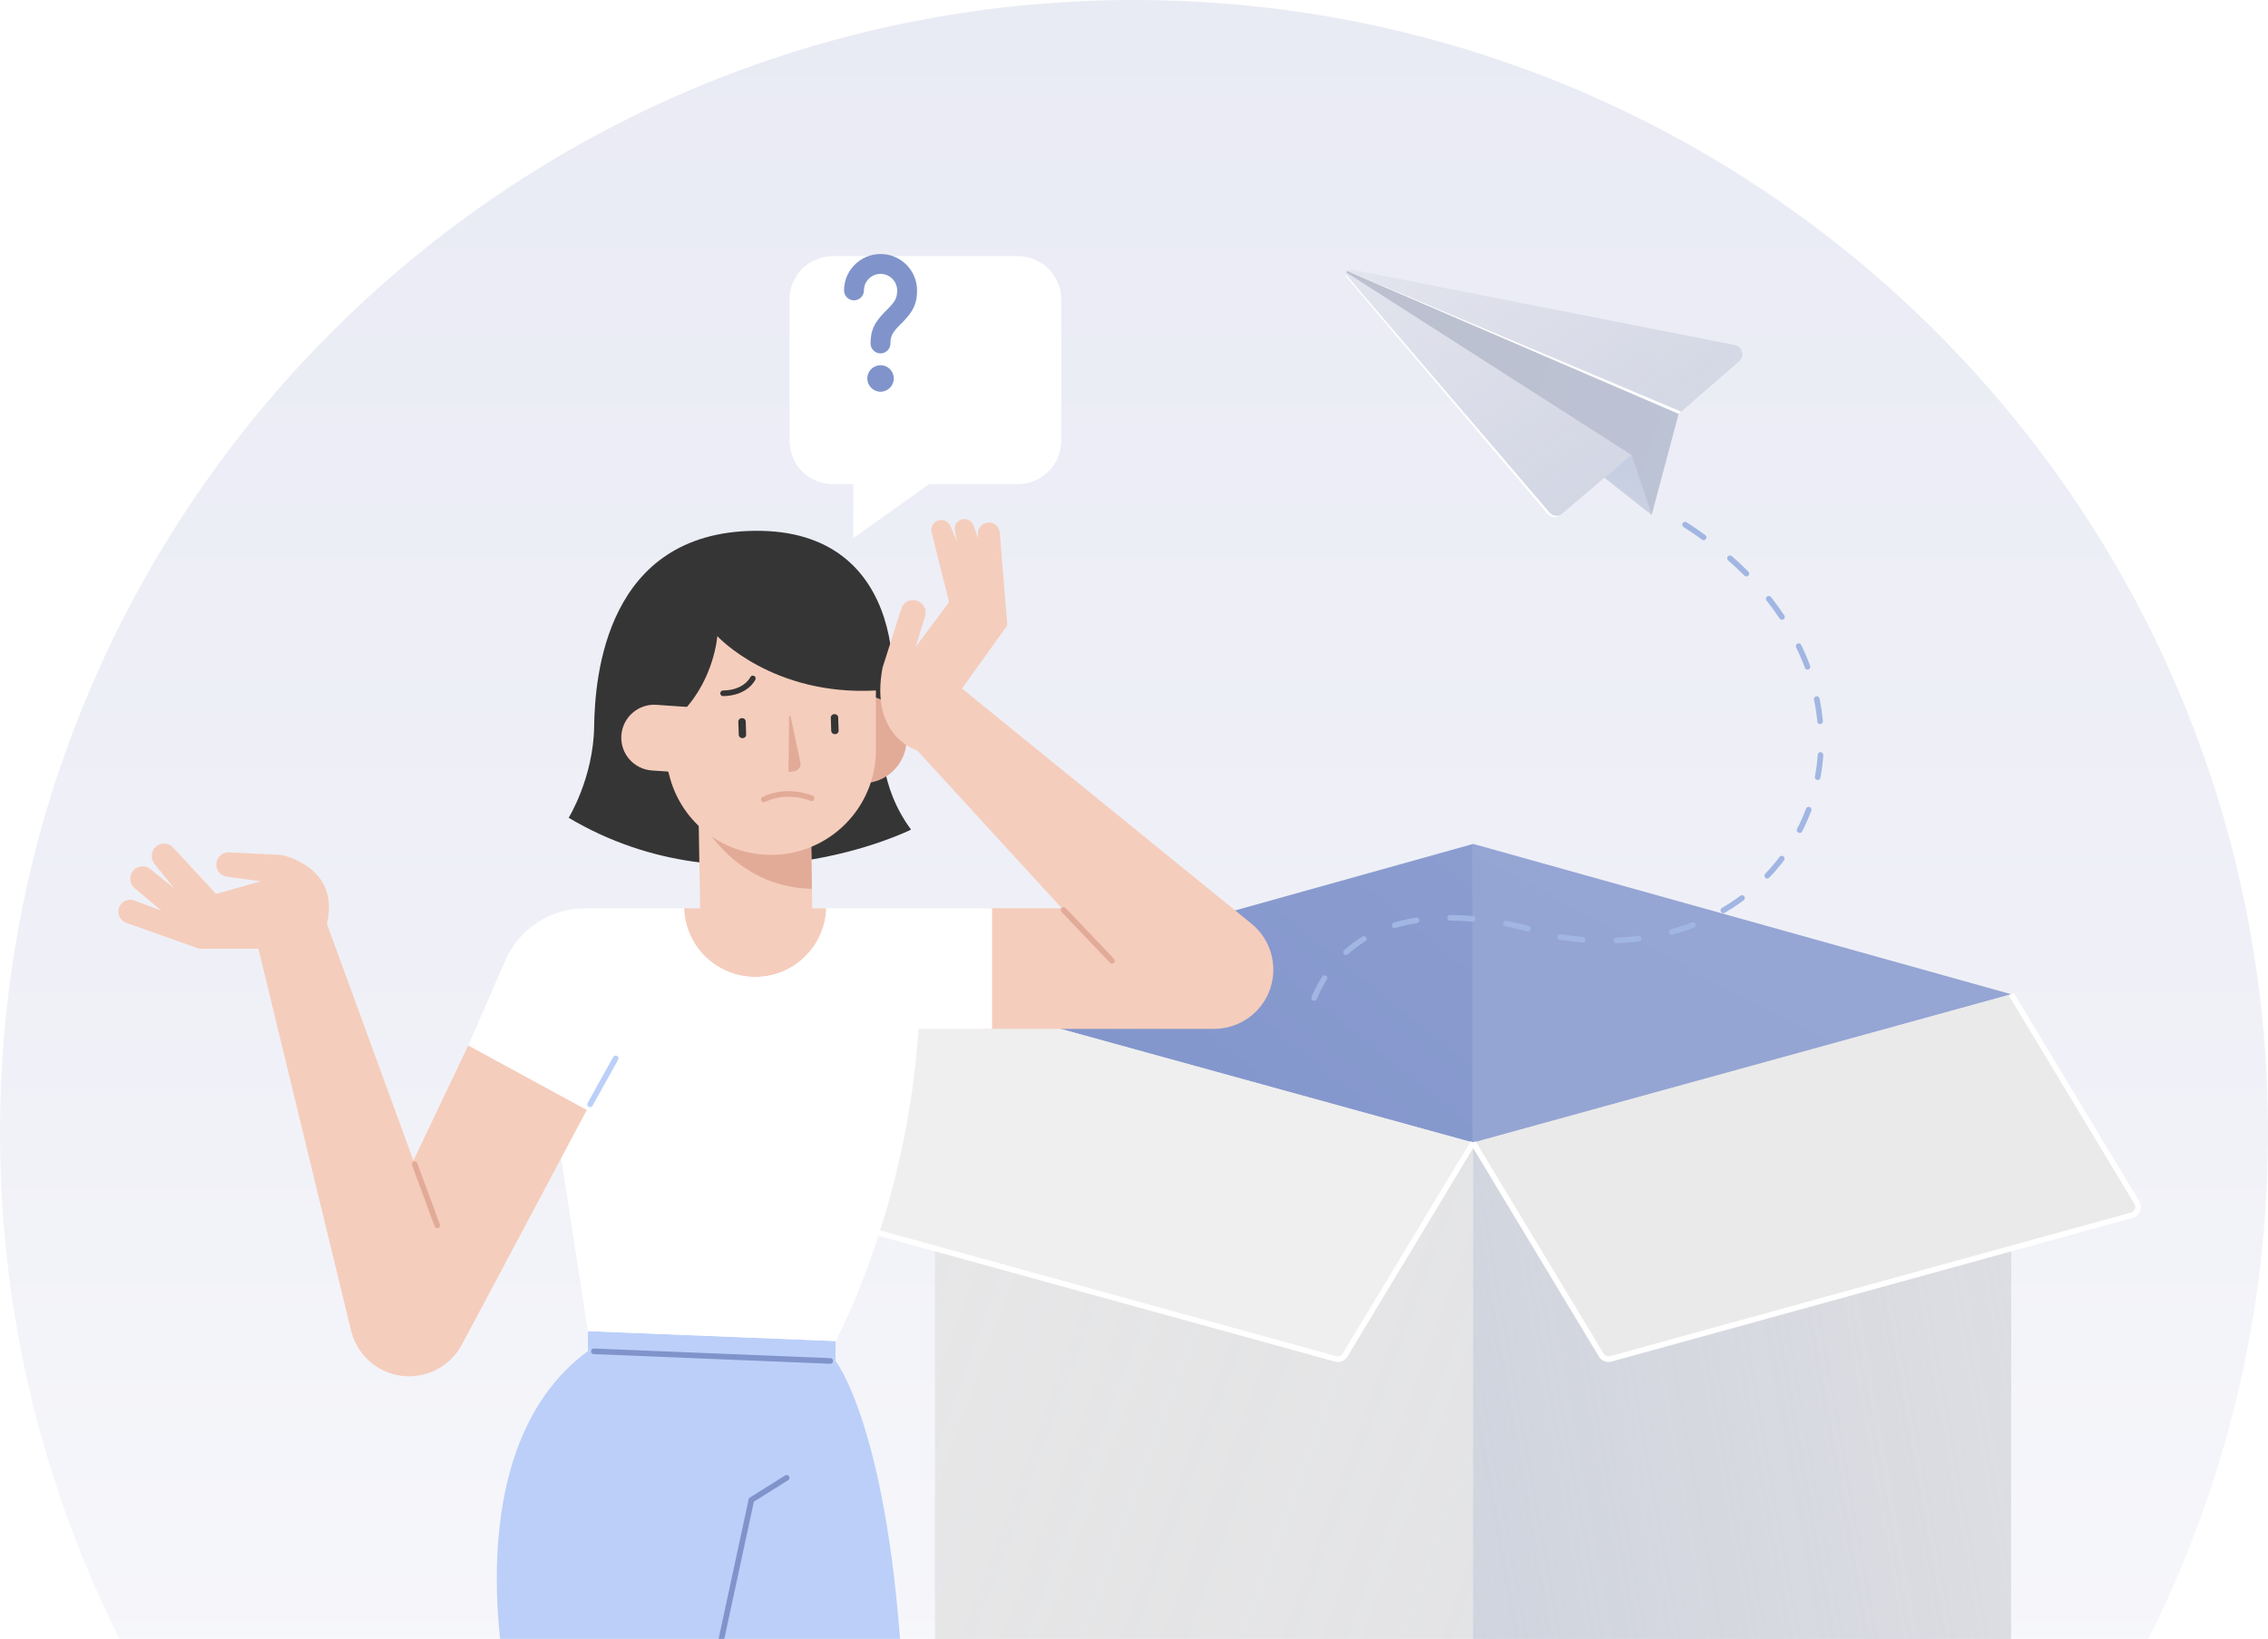 <svg width="202" height="146" viewBox="0 0 202 146" fill="none" xmlns="http://www.w3.org/2000/svg">
<g clip-path="url(#clip0)">
<path d="M202 100.872C202 117.091 198.167 132.422 191.352 146H10.648C3.833 132.422 0 117.091 0 100.872C0 45.162 45.22 0 100.998 0C156.78 0 202 45.162 202 100.872Z" fill="url(#paint0_linear)"/>
<path d="M154.504 30.703L120.399 23.991C120.237 23.961 120.096 24.012 119.997 24.106C119.993 24.106 119.993 24.111 119.993 24.111C119.959 24.145 119.924 24.188 119.903 24.235C119.89 24.264 119.877 24.294 119.869 24.324C119.835 24.452 119.86 24.602 119.963 24.722L137.803 45.739C137.841 45.781 137.88 45.82 137.927 45.858C137.948 45.875 137.97 45.884 137.987 45.897C138.012 45.914 138.038 45.931 138.064 45.948C138.081 45.956 138.102 45.961 138.119 45.969C138.149 45.982 138.183 45.995 138.213 46.008C138.23 46.012 138.252 46.012 138.269 46.016C138.303 46.025 138.337 46.033 138.372 46.033C138.393 46.033 138.41 46.033 138.432 46.033C138.466 46.033 138.5 46.038 138.534 46.033C138.556 46.029 138.581 46.025 138.603 46.021C138.633 46.016 138.663 46.012 138.693 46.004C138.722 45.995 138.752 45.978 138.778 45.965C138.799 45.956 138.821 45.948 138.842 45.939C138.881 45.918 138.915 45.892 138.949 45.867C138.958 45.858 138.971 45.854 138.983 45.845L138.988 45.841L142.894 42.526L147.099 45.85L149.503 36.839L149.726 36.647L154.889 32.164C155.424 31.703 155.193 30.84 154.504 30.703Z" fill="url(#paint1_linear)"/>
<path d="M131.21 146H83.278V88.567L131.206 101.787L131.21 146Z" fill="#EAEAEA"/>
<path d="M131.21 145.983H83.278V88.55L131.21 101.77V145.983Z" fill="url(#paint2_linear)"/>
<path d="M131.188 146H179.116L179.137 88.567L131.205 101.787L131.188 146Z" fill="#EAEAEA"/>
<path d="M131.188 146H179.116L179.137 88.567L131.205 101.787L131.188 146Z" fill="url(#paint3_linear)"/>
<path d="M131.21 75.177V101.787L83.278 88.571L131.21 75.177Z" fill="url(#paint4_linear)"/>
<path d="M179.137 88.571L131.209 101.787V75.177L179.137 88.571Z" fill="url(#paint5_linear)"/>
<path d="M118.944 121.048L72.548 108.256C72.06 108.119 71.833 107.559 72.094 107.123L83.277 88.572L131.205 101.787L119.8 120.706C119.624 120.997 119.274 121.138 118.944 121.048Z" fill="#EFEFEF"/>
<path d="M131.209 101.787L119.804 120.706C119.629 121.001 119.274 121.142 118.944 121.048L72.548 108.256C72.06 108.119 71.833 107.559 72.094 107.123L83.277 88.572" stroke="white" stroke-width="0.5" stroke-miterlimit="10"/>
<path d="M143.471 121.048L189.867 108.256C190.354 108.119 190.581 107.559 190.32 107.123L179.137 88.572L131.209 101.787L142.615 120.706C142.79 120.997 143.141 121.138 143.471 121.048Z" fill="#EAEAEA"/>
<path d="M131.205 101.787L142.61 120.706C142.785 121.001 143.141 121.142 143.47 121.048L189.866 108.256C190.354 108.119 190.581 107.559 190.32 107.123L179.137 88.572" stroke="white" stroke-width="0.5" stroke-miterlimit="10"/>
<path d="M150.085 46.738C172.43 61.064 161.2 87.802 137.901 83.286C137.901 83.286 121.071 77.006 116.66 89.909" stroke="#A1B6E2" stroke-width="0.5" stroke-miterlimit="10" stroke-linecap="round" stroke-dasharray="2 3"/>
<path d="M145.297 40.517L142.897 42.551L147.107 45.875L145.297 40.517Z" fill="url(#paint6_linear)"/>
<path d="M119.968 24.756L137.807 45.773C138.107 46.128 138.642 46.17 138.992 45.871L142.898 42.556L145.294 40.522L149.508 36.869L149.726 36.676L154.89 32.194C155.42 31.737 155.189 30.87 154.501 30.733L120.396 24.021C120.233 23.991 120.092 24.042 119.998 24.136C119.993 24.136 119.993 24.141 119.993 24.141C119.959 24.175 119.925 24.218 119.904 24.265C119.891 24.294 119.878 24.324 119.869 24.354C119.839 24.487 119.861 24.632 119.968 24.756Z" fill="url(#paint7_linear)"/>
<path d="M119.967 24.756L137.807 45.773C138.106 46.123 138.632 46.17 138.988 45.875C138.654 46.025 138.252 45.944 138.004 45.653L120.018 24.619C119.86 24.465 119.881 24.328 119.873 24.358C119.839 24.487 119.86 24.632 119.967 24.756Z" fill="white"/>
<path d="M119.902 24.264L145.293 40.517L147.103 45.875L149.507 36.864L119.988 24.14C119.954 24.175 119.924 24.217 119.902 24.264Z" fill="url(#paint8_linear)"/>
<path d="M119.992 24.14L149.511 36.864L149.734 36.672L120.001 24.132C119.996 24.136 119.992 24.136 119.992 24.14Z" fill="white"/>
<g filter="url(#filter0_d)">
<path d="M70.418 117.237C70.418 117.237 75.261 123.308 76.416 146H41.165C41.165 146 36.455 125.107 48.361 116.356L70.418 117.237Z" fill="#BBCFF9"/>
<path d="M48.365 116.357L70.419 117.237V115.468L48.365 114.583V116.357Z" fill="#BBCFF9"/>
<path d="M66.063 127.645L62.922 129.618L59.461 145.684" stroke="#8094CB" stroke-width="0.5" stroke-miterlimit="10" stroke-linecap="round"/>
<path d="M77.144 69.904C77.144 69.904 61.529 77.689 46.649 68.849C46.649 68.849 48.848 65.294 48.917 60.731C48.981 56.168 50.008 43.44 63.197 43.286C77.037 43.124 76.361 57.967 74.598 61.868C74.598 61.868 74.218 65.952 77.144 69.904Z" fill="#353535"/>
<path d="M58.376 78.116L58.213 68.323H68.203L68.365 78.116" fill="#F5CDBC"/>
<path d="M58.209 68.678C58.209 68.678 61.178 75.04 68.313 75.177L68.198 68.576L58.209 68.678Z" fill="#E2AB98"/>
<path d="M56.93 76.916C57.041 80.312 59.835 83.03 63.262 83.03C66.689 83.03 69.478 80.312 69.593 76.916H56.93Z" fill="#F5CDBC"/>
<path d="M72.835 65.773C74.995 65.773 76.745 64.024 76.745 61.868C76.745 59.711 74.995 57.962 72.835 57.962C70.675 57.962 68.925 59.711 68.925 61.868C68.925 64.024 70.675 65.773 72.835 65.773Z" fill="#E2AB98"/>
<path d="M56.848 59.347C56.848 59.343 56.848 59.343 56.848 59.347C59.638 56.39 59.886 52.665 59.886 52.665C59.886 52.665 64.784 58.014 74.012 57.51V62.825C74.012 67.982 69.828 72.152 64.673 72.152C60.386 72.152 56.775 69.268 55.68 65.329L55.483 64.602L56.848 59.347Z" fill="#F5CDBC"/>
<path d="M27.269 114.54L19.017 80.517H13.742L7.243 78.206C6.709 78.018 6.422 77.441 6.584 76.899C6.764 76.313 7.397 76.001 7.971 76.219L10.383 77.129L7.992 75.117C7.521 74.724 7.466 74.023 7.868 73.557C8.257 73.109 8.929 73.049 9.391 73.421L11.521 75.138L9.755 72.946C9.374 72.472 9.447 71.776 9.921 71.395C10.375 71.032 11.029 71.079 11.423 71.507L15.243 75.63L19.222 74.51L16.206 74.1C15.658 74.027 15.252 73.553 15.261 73.002C15.269 72.387 15.791 71.9 16.407 71.93L21.066 72.16C21.066 72.16 26.349 73.173 25.117 78.3L32.822 99.385L37.703 89.131L48.27 94.878L37.139 115.78C36.215 117.518 34.405 118.604 32.437 118.604C29.986 118.604 27.851 116.925 27.269 114.54Z" fill="#F5CDBC"/>
<path d="M32.925 99.693L34.945 105.162" stroke="#E2AB98" stroke-width="0.5" stroke-miterlimit="10" stroke-linecap="round" stroke-linejoin="round"/>
<path d="M69.952 117.237L48.891 116.378" stroke="#8094CB" stroke-width="0.5" stroke-miterlimit="10" stroke-linecap="round"/>
<path d="M66.282 59.817C66.282 59.74 66.393 59.731 66.41 59.804L67.287 63.914C67.373 64.286 67.107 64.662 66.731 64.709L66.226 64.777L66.282 59.817Z" fill="#E2AB98"/>
<path d="M63.051 56.437C63.051 56.437 62.457 57.732 60.403 57.761" stroke="#353535" stroke-width="0.5" stroke-miterlimit="10" stroke-linecap="round"/>
<path d="M68.284 67.11C68.284 67.11 66.174 66.182 64.027 67.213" stroke="#E2AB98" stroke-width="0.5" stroke-miterlimit="10" stroke-linecap="round"/>
<path d="M57.506 64.876L54.067 64.636C52.45 64.525 51.226 63.124 51.342 61.509C51.453 59.894 52.856 58.672 54.473 58.787L57.913 59.026L57.506 64.876Z" fill="#F5CDBC"/>
<path d="M62.106 59.975H62.055C61.888 59.979 61.755 60.12 61.759 60.287L61.798 61.458C61.802 61.624 61.943 61.757 62.11 61.752H62.161C62.328 61.748 62.461 61.607 62.457 61.441L62.418 60.27C62.414 60.099 62.273 59.971 62.106 59.975Z" fill="#353535"/>
<path d="M70.342 59.62H70.29C70.124 59.624 69.991 59.766 69.995 59.932L70.034 61.103C70.038 61.27 70.179 61.402 70.346 61.398H70.397C70.564 61.393 70.697 61.252 70.692 61.086L70.654 59.915C70.65 59.744 70.513 59.616 70.342 59.62Z" fill="#353535"/>
<path d="M104.121 87.653H83.505V76.91H90.57L77.699 62.855C77.699 62.855 73.434 61.654 74.606 55.467L76.287 50.203C76.472 49.627 77.096 49.315 77.669 49.515L77.695 49.524C78.264 49.721 78.568 50.327 78.392 50.895C78.05 52.006 77.55 53.63 77.55 53.63L80.463 49.733C80.51 49.673 80.523 49.597 80.506 49.524L78.974 43.427C78.863 42.978 79.115 42.517 79.556 42.372C79.992 42.226 80.467 42.44 80.647 42.863L81.229 44.222L81.045 43.256C80.963 42.837 81.207 42.423 81.609 42.286C82.059 42.132 82.546 42.367 82.705 42.812C82.893 43.342 83.103 43.94 83.103 43.94V43.521C83.103 43.055 83.432 42.649 83.894 42.564C84.463 42.457 84.998 42.863 85.045 43.44L85.704 51.596C85.708 51.669 85.691 51.746 85.644 51.806L81.678 57.334L107.458 78.279C109.208 79.701 109.862 82.073 109.092 84.188C108.335 86.264 106.35 87.653 104.121 87.653Z" fill="#F5CDBC"/>
<path d="M95.038 81.59L90.726 77.057" stroke="#E2AB98" stroke-width="0.5" stroke-miterlimit="10" stroke-linecap="round" stroke-linejoin="round"/>
<path d="M77.815 87.653H84.361V76.912H74.371H69.589C69.477 80.308 66.688 83.026 63.261 83.026C59.83 83.026 57.041 80.308 56.93 76.912H48.125C45.028 76.912 42.23 78.745 40.998 81.577L37.708 89.127L48.275 94.874L45.982 99.193L48.361 114.579L70.414 115.464C70.418 115.468 76.742 103.898 77.815 87.653Z" fill="white"/>
<path d="M50.837 90.281L48.557 94.374" stroke="#BBCFF9" stroke-width="0.5" stroke-miterlimit="10" stroke-linecap="round"/>
</g>
<g filter="url(#filter1_d)">
<path d="M66.319 22.674V35.266C66.319 37.402 68.052 39.133 70.191 39.128H72.001V43.935L78.756 39.128H86.649C88.788 39.128 90.521 37.398 90.521 35.262V22.674C90.521 20.542 88.788 18.812 86.653 18.812H70.187C68.052 18.812 66.319 20.538 66.319 22.674Z" fill="white"/>
</g>
<path d="M78.426 34.894C79.079 34.894 79.607 34.366 79.607 33.715C79.607 33.064 79.079 32.536 78.426 32.536C77.774 32.536 77.246 33.064 77.246 33.715C77.246 34.366 77.774 34.894 78.426 34.894Z" fill="#8094CB"/>
<path d="M78.426 22.628C80.223 22.628 81.678 24.08 81.678 25.875C81.678 27.067 81.327 27.733 80.433 28.661L80.231 28.861C79.496 29.596 79.308 29.908 79.308 30.596C79.308 31.083 78.91 31.481 78.422 31.481C77.934 31.481 77.536 31.083 77.536 30.596C77.536 29.404 77.887 28.738 78.781 27.81L78.982 27.61C79.718 26.875 79.906 26.563 79.906 25.875C79.906 25.059 79.243 24.397 78.426 24.397C77.66 24.397 77.031 24.978 76.954 25.721L76.946 25.871C76.946 26.358 76.548 26.755 76.06 26.755C75.573 26.755 75.175 26.358 75.175 25.871C75.175 24.085 76.634 22.628 78.426 22.628Z" fill="#8094CB"/>
</g>
<defs>
<filter id="filter0_d" x="0.539" y="36.239" width="122.872" height="123.761" filterUnits="userSpaceOnUse" color-interpolation-filters="sRGB">
<feFlood flood-opacity="0" result="BackgroundImageFix"/>
<feColorMatrix in="SourceAlpha" type="matrix" values="0 0 0 0 0 0 0 0 0 0 0 0 0 0 0 0 0 0 127 0"/>
<feOffset dx="4" dy="4"/>
<feGaussianBlur stdDeviation="5"/>
<feColorMatrix type="matrix" values="0 0 0 0 0.208 0 0 0 0 0.247 0 0 0 0 0.467 0 0 0 0.1 0"/>
<feBlend mode="normal" in2="BackgroundImageFix" result="effect1_dropShadow"/>
<feBlend mode="normal" in="SourceGraphic" in2="effect1_dropShadow" result="shape"/>
</filter>
<filter id="filter1_d" x="60.319" y="12.812" width="44.201" height="45.123" filterUnits="userSpaceOnUse" color-interpolation-filters="sRGB">
<feFlood flood-opacity="0" result="BackgroundImageFix"/>
<feColorMatrix in="SourceAlpha" type="matrix" values="0 0 0 0 0 0 0 0 0 0 0 0 0 0 0 0 0 0 127 0"/>
<feOffset dx="4" dy="4"/>
<feGaussianBlur stdDeviation="5"/>
<feColorMatrix type="matrix" values="0 0 0 0 0.208 0 0 0 0 0.247 0 0 0 0 0.467 0 0 0 0.1 0"/>
<feBlend mode="normal" in2="BackgroundImageFix" result="effect1_dropShadow"/>
<feBlend mode="normal" in="SourceGraphic" in2="effect1_dropShadow" result="shape"/>
</filter>
<linearGradient id="paint0_linear" x1="101" y1="223.38" x2="101" y2="-39.706" gradientUnits="userSpaceOnUse">
<stop stop-color="white"/>
<stop offset="0.53" stop-color="#EFF0F7"/>
<stop offset="1" stop-color="#E6E8F3"/>
</linearGradient>
<linearGradient id="paint1_linear" x1="632.108" y1="-91.537" x2="-26.803" y2="76.06" gradientUnits="userSpaceOnUse">
<stop stop-color="white"/>
<stop offset="0.53" stop-color="#EFF0F7"/>
<stop offset="1" stop-color="#E6E8F3"/>
</linearGradient>
<linearGradient id="paint2_linear" x1="18.339" y1="91.284" x2="819.285" y2="385.662" gradientUnits="userSpaceOnUse">
<stop stop-color="#BDBDC9" stop-opacity="0"/>
<stop offset="0.605" stop-color="#BCC4D7" stop-opacity="0.605"/>
<stop offset="1" stop-color="#BBC9E3"/>
</linearGradient>
<linearGradient id="paint3_linear" x1="233.867" y1="107.577" x2="45.815" y2="141.012" gradientUnits="userSpaceOnUse">
<stop stop-color="#BDBDC9" stop-opacity="0"/>
<stop offset="0.605" stop-color="#BCC4D7" stop-opacity="0.605"/>
<stop offset="1" stop-color="#BBC9E3"/>
</linearGradient>
<linearGradient id="paint4_linear" x1="276.473" y1="-114.076" x2="97.463" y2="107.841" gradientUnits="userSpaceOnUse">
<stop stop-color="#96A6D4"/>
<stop offset="0.564" stop-color="#94A4D3"/>
<stop offset="0.812" stop-color="#8D9ED0"/>
<stop offset="0.999" stop-color="#8094CB"/>
<stop offset="1" stop-color="#8094CB"/>
</linearGradient>
<linearGradient id="paint5_linear" x1="180.638" y1="33.526" x2="80.499" y2="224.125" gradientUnits="userSpaceOnUse">
<stop stop-color="#96A6D4"/>
<stop offset="0.564" stop-color="#94A4D3"/>
<stop offset="0.812" stop-color="#8D9ED0"/>
<stop offset="0.999" stop-color="#8094CB"/>
<stop offset="1" stop-color="#8094CB"/>
</linearGradient>
<linearGradient id="paint6_linear" x1="132.822" y1="68.577" x2="149.617" y2="34.886" gradientUnits="userSpaceOnUse">
<stop stop-color="#BDBDC9" stop-opacity="0"/>
<stop offset="0.605" stop-color="#BCC4D7" stop-opacity="0.605"/>
<stop offset="1" stop-color="#BBC9E3"/>
</linearGradient>
<linearGradient id="paint7_linear" x1="122.991" y1="5.691" x2="167.66" y2="74.298" gradientUnits="userSpaceOnUse">
<stop stop-color="#BDBDC9" stop-opacity="0"/>
<stop offset="0.605" stop-color="#BCC4D7" stop-opacity="0.605"/>
<stop offset="1" stop-color="#BBC9E3"/>
</linearGradient>
<linearGradient id="paint8_linear" x1="90.096" y1="21.033" x2="209.96" y2="59.683" gradientUnits="userSpaceOnUse">
<stop stop-color="#BDBDC9"/>
<stop offset="0.605" stop-color="#BCC4D7"/>
<stop offset="1" stop-color="#BBC9E3"/>
</linearGradient>
<clipPath id="clip0">
<rect width="202" height="146" fill="white"/>
</clipPath>
</defs>
</svg>
